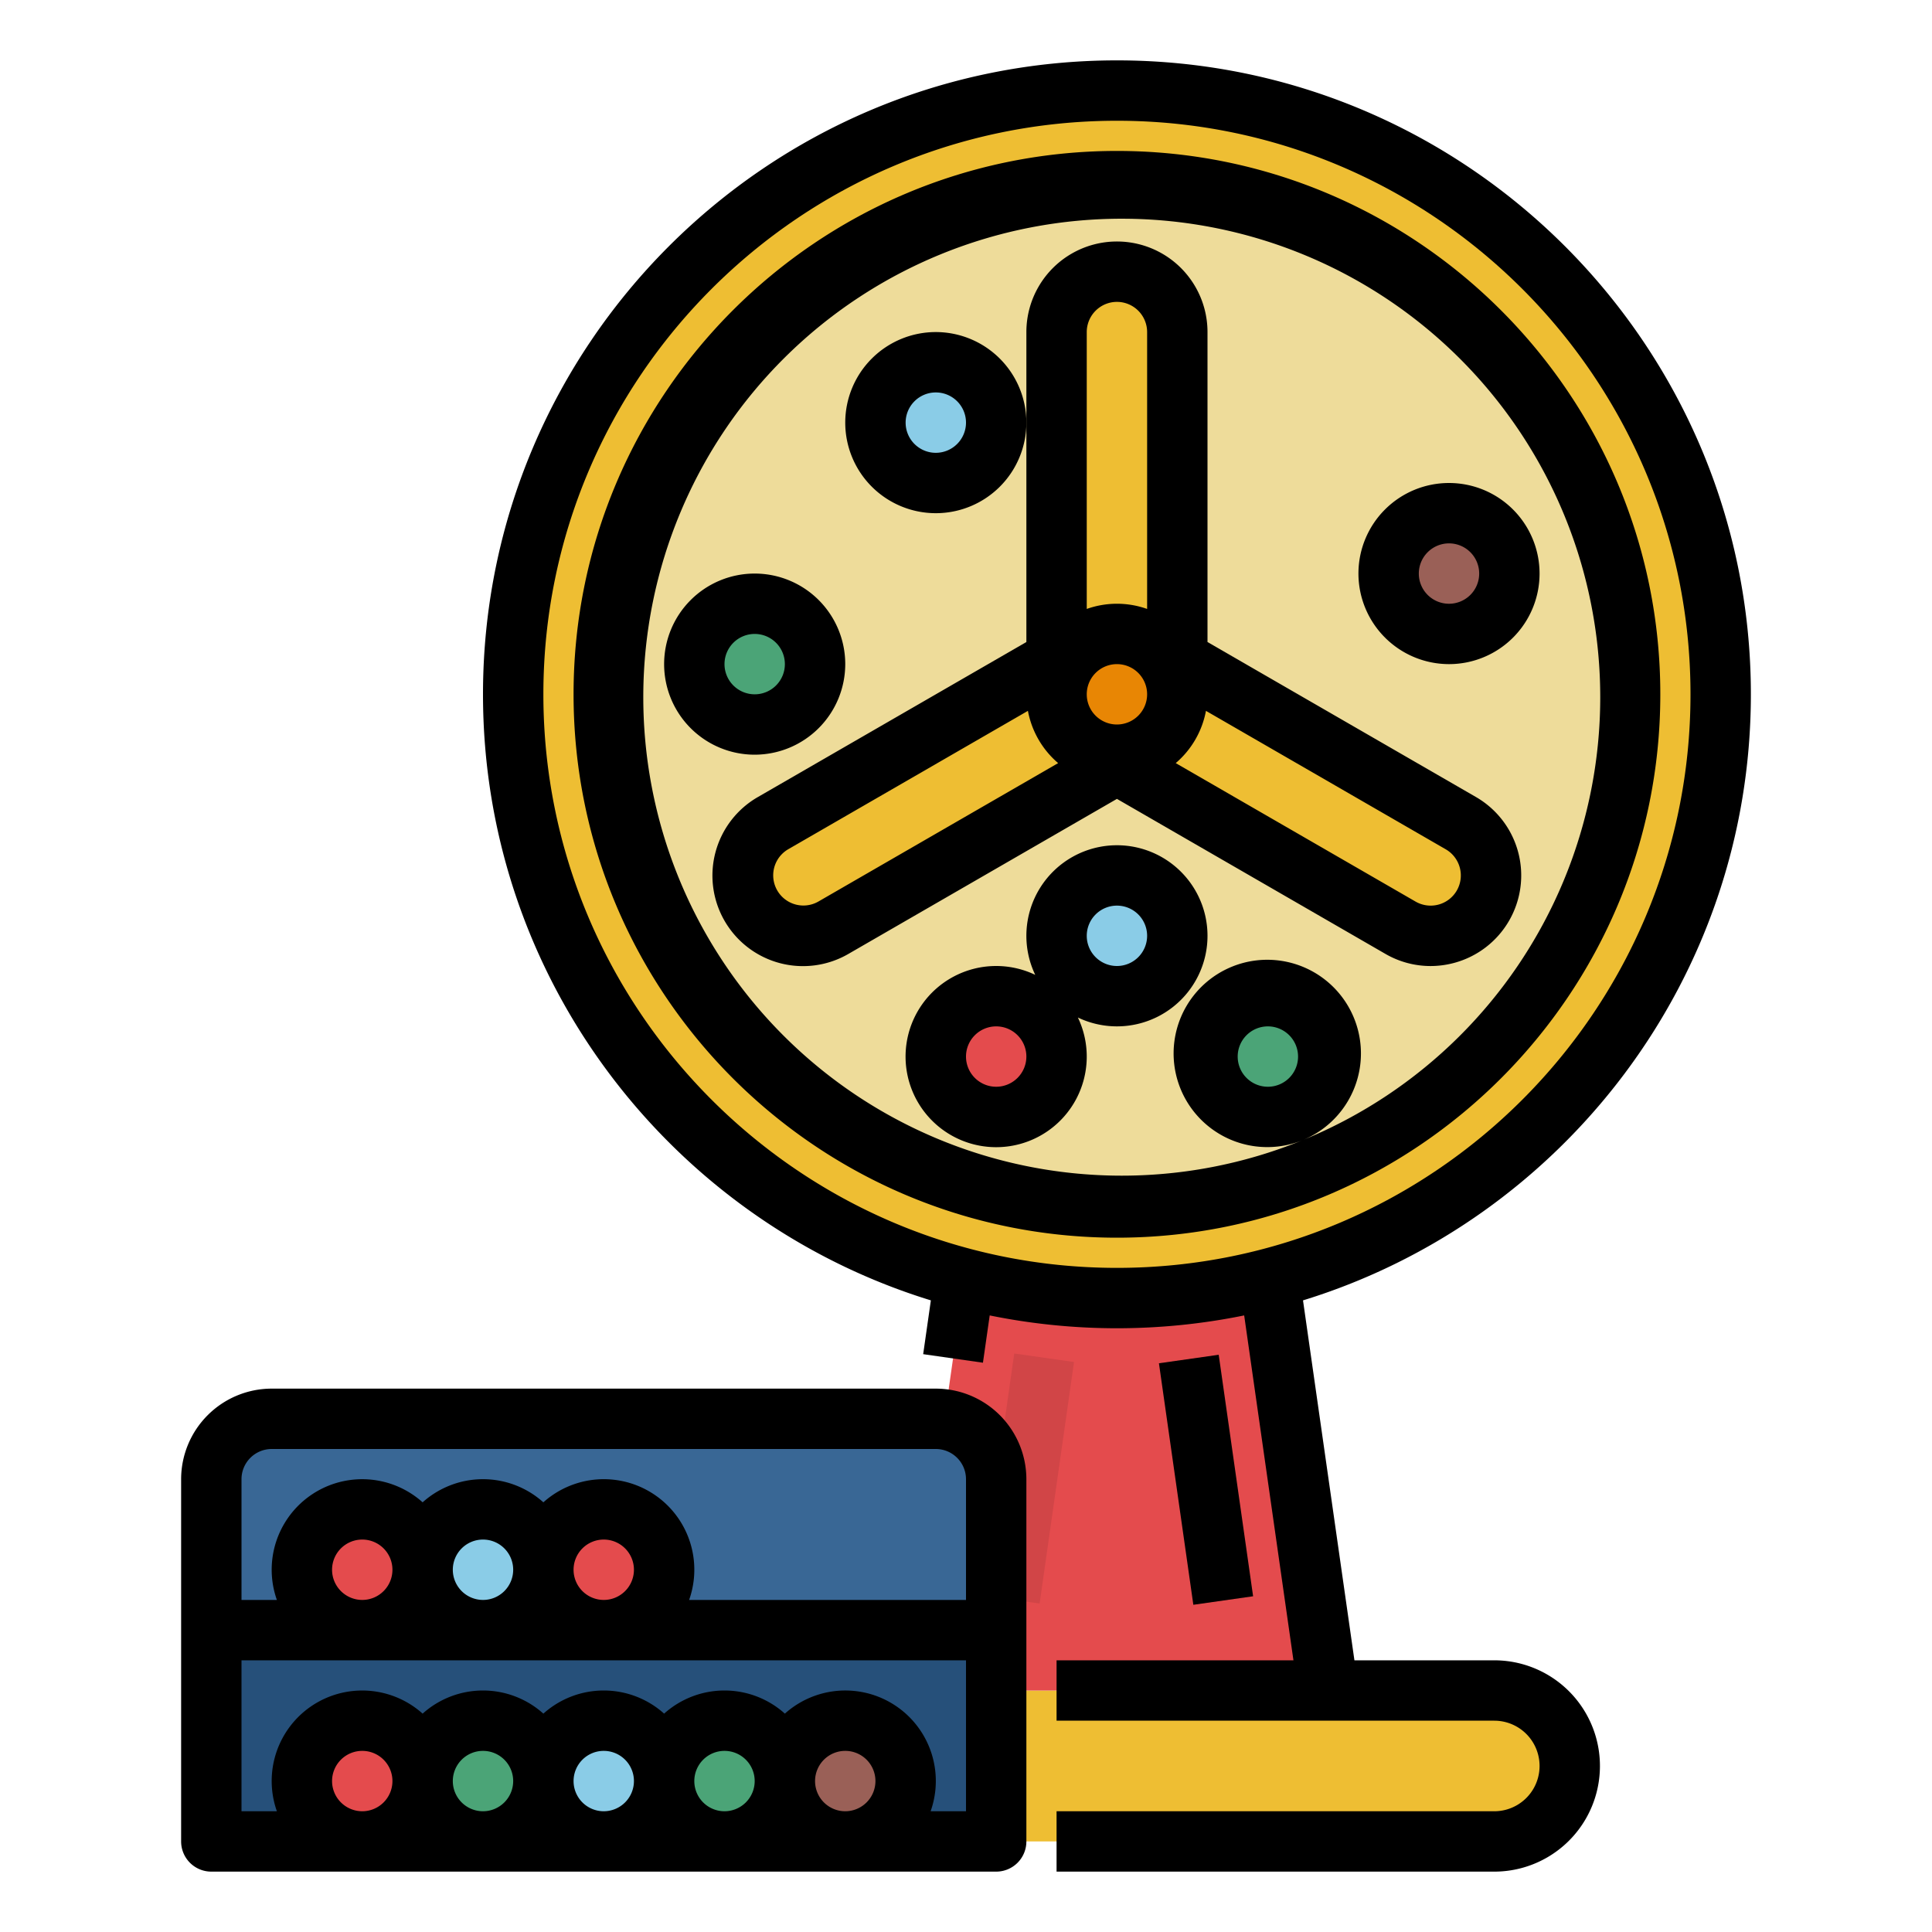 <svg height="512" viewBox="0 0 512 512" width="512" xmlns="http://www.w3.org/2000/svg"><g id="Fill_out_line" data-name="Fill out line"><path d="m416 468a19.994 19.994 0 0 1 -20 20h-200a20 20 0 0 1 0-40h200a20.007 20.007 0 0 1 20 20z" fill="#eebe33"/><path d="m240 448 16-112h80l16 112z" fill="#e44b4d"/><path d="m239.919 384h64.65v16h-64.65z" fill="#d14547" transform="matrix(.141 -.99 .99 .141 -154.318 606.07)"/><circle cx="296" cy="184" fill="#eebe33" r="160"/><circle cx="296" cy="184" fill="#eedc9a" r="136"/><g fill="#eebe33"><path d="m280 184v-96a16 16 0 0 1 16-16 16 16 0 0 1 16 16v96z"/><path d="m304 197.856-83.138 48a16 16 0 0 1 -21.856-5.856 16 16 0 0 1 5.856-21.856l83.138-48z"/><path d="m304 170.144 83.138 48a16 16 0 0 1 5.856 21.856 16 16 0 0 1 -21.856 5.856l-83.138-48z"/></g><circle cx="264" cy="280" fill="#e44b4d" r="16"/><circle cx="296" cy="248" fill="#8acce7" r="16"/><circle cx="336" cy="280" fill="#4ba477" r="16"/><circle cx="384" cy="152" fill="#9a6057" r="16"/><circle cx="248" cy="112" fill="#8acce7" r="16"/><circle cx="200" cy="176" fill="#4ba477" r="16"/><circle cx="296" cy="184" fill="#e88604" r="16"/><path d="m56 432h208v56h-208z" fill="#26507a"/><circle cx="96" cy="472" fill="#e44b4d" r="16"/><circle cx="128" cy="472" fill="#4ba477" r="16"/><circle cx="160" cy="472" fill="#8acce7" r="16"/><circle cx="192" cy="472" fill="#4ba477" r="16"/><circle cx="224" cy="472" fill="#9a6057" r="16"/><path d="m72 376h176a16 16 0 0 1 16 16v40a0 0 0 0 1 0 0h-208a0 0 0 0 1 0 0v-40a16 16 0 0 1 16-16z" fill="#396795"/><circle cx="96" cy="416" fill="#e44b4d" r="16"/><circle cx="128" cy="416" fill="#8acce7" r="16"/><circle cx="160" cy="416" fill="#e44b4d" r="16"/><path d="m248 368h-176a24.027 24.027 0 0 0 -24 24v96a8 8 0 0 0 8 8h208a8 8 0 0 0 8-8v-96a24.027 24.027 0 0 0 -24-24zm-176 16h176a8.009 8.009 0 0 1 8 8v32h-73.376a23.986 23.986 0 0 0 -38.624-25.869 23.944 23.944 0 0 0 -32 0 23.988 23.988 0 0 0 -38.624 25.869h-9.376v-32a8.009 8.009 0 0 1 8-8zm16 32a8 8 0 1 1 8 8 8.009 8.009 0 0 1 -8-8zm32 0a8 8 0 1 1 8 8 8.009 8.009 0 0 1 -8-8zm32 0a8 8 0 1 1 8 8 8.009 8.009 0 0 1 -8-8zm-64 56a8 8 0 1 1 8 8 8.009 8.009 0 0 1 -8-8zm136 8a8 8 0 1 1 8-8 8.009 8.009 0 0 1 -8 8zm-32 0a8 8 0 1 1 8-8 8.009 8.009 0 0 1 -8 8zm-32 0a8 8 0 1 1 8-8 8.009 8.009 0 0 1 -8 8zm-32 0a8 8 0 1 1 8-8 8.009 8.009 0 0 1 -8 8zm118.624 0a23.986 23.986 0 0 0 -38.624-25.869 23.944 23.944 0 0 0 -32 0 23.944 23.944 0 0 0 -32 0 23.944 23.944 0 0 0 -32 0 23.988 23.988 0 0 0 -38.624 25.869h-9.376v-40h192v40z"/><path d="m296 40c-79.402 0-144 64.598-144 144s64.598 144 144 144 144-64.598 144-144-64.598-144-144-144zm49.439 262.063a24.822 24.822 0 1 0 -.426.174 126.801 126.801 0 1 1 .426-.174zm-1.439-22.063a8 8 0 1 1 -8-8 8.009 8.009 0 0 1 8 8z"/><path d="m391.139 211.215-71.139-41.072v-82.143a24 24 0 0 0 -48 0v82.143l-71.139 41.072a24 24 0 1 0 24 41.569l71.139-41.072 71.138 41.072a23.854 23.854 0 0 0 11.961 3.226 24.124 24.124 0 0 0 6.25-.828 24 24 0 0 0 5.789-43.967zm-95.139-19.215a8 8 0 1 1 8-8 8.009 8.009 0 0 1 -8 8zm0-112a8.009 8.009 0 0 1 8 8v73.376a23.942 23.942 0 0 0 -16 0v-73.376a8.009 8.009 0 0 1 8-8zm-79.139 158.928a8 8 0 0 1 -8-13.856l63.547-36.689a23.999 23.999 0 0 0 8.011 13.85zm169.205-2.928a8 8 0 0 1 -10.928 2.928l-63.558-36.695a23.998 23.998 0 0 0 8.011-13.85l63.546 36.689a8.009 8.009 0 0 1 2.928 10.929z"/><path d="m296 224a23.995 23.995 0 0 0 -21.651 34.349 24.008 24.008 0 1 0 11.302 11.302 23.999 23.999 0 1 0 10.349-45.651zm-32 64a8 8 0 1 1 8-8 8.009 8.009 0 0 1 -8 8zm32-32a8 8 0 1 1 8-8 8.009 8.009 0 0 1 -8 8z"/><path d="m384 176a24 24 0 1 0 -24-24 24.027 24.027 0 0 0 24 24zm0-32a8 8 0 1 1 -8 8 8.009 8.009 0 0 1 8-8z"/><path d="m248 88a24 24 0 1 0 24 24 24.027 24.027 0 0 0 -24-24zm0 32a8 8 0 1 1 8-8 8.009 8.009 0 0 1 -8 8z"/><path d="m224 176a24 24 0 1 0 -24 24 24.027 24.027 0 0 0 24-24zm-32 0a8 8 0 1 1 8 8 8.009 8.009 0 0 1 -8-8z"/><path d="m396 440h-37.062l-13.627-95.389c68.648-21.119 118.689-85.128 118.689-160.611 0-92.636-75.364-168-168-168s-168 75.364-168 168c0 75.483 50.041 139.492 118.689 160.611l-2.037 14.258 15.839 2.263 1.791-12.532a168.867 168.867 0 0 0 67.438-0l13.057 91.401h-62.776v16h116a12 12 0 0 1 0 24h-116v16h116a28 28 0 0 0 0-56zm-252-256c0-83.813 68.187-152 152-152s152 68.187 152 152-68.187 152-152 152-152-68.187-152-152z"/><path d="m311.757 359.675h16v64.65h-16z" transform="matrix(.99 -.141 .141 .99 -52.223 49.16)"/></g></svg>